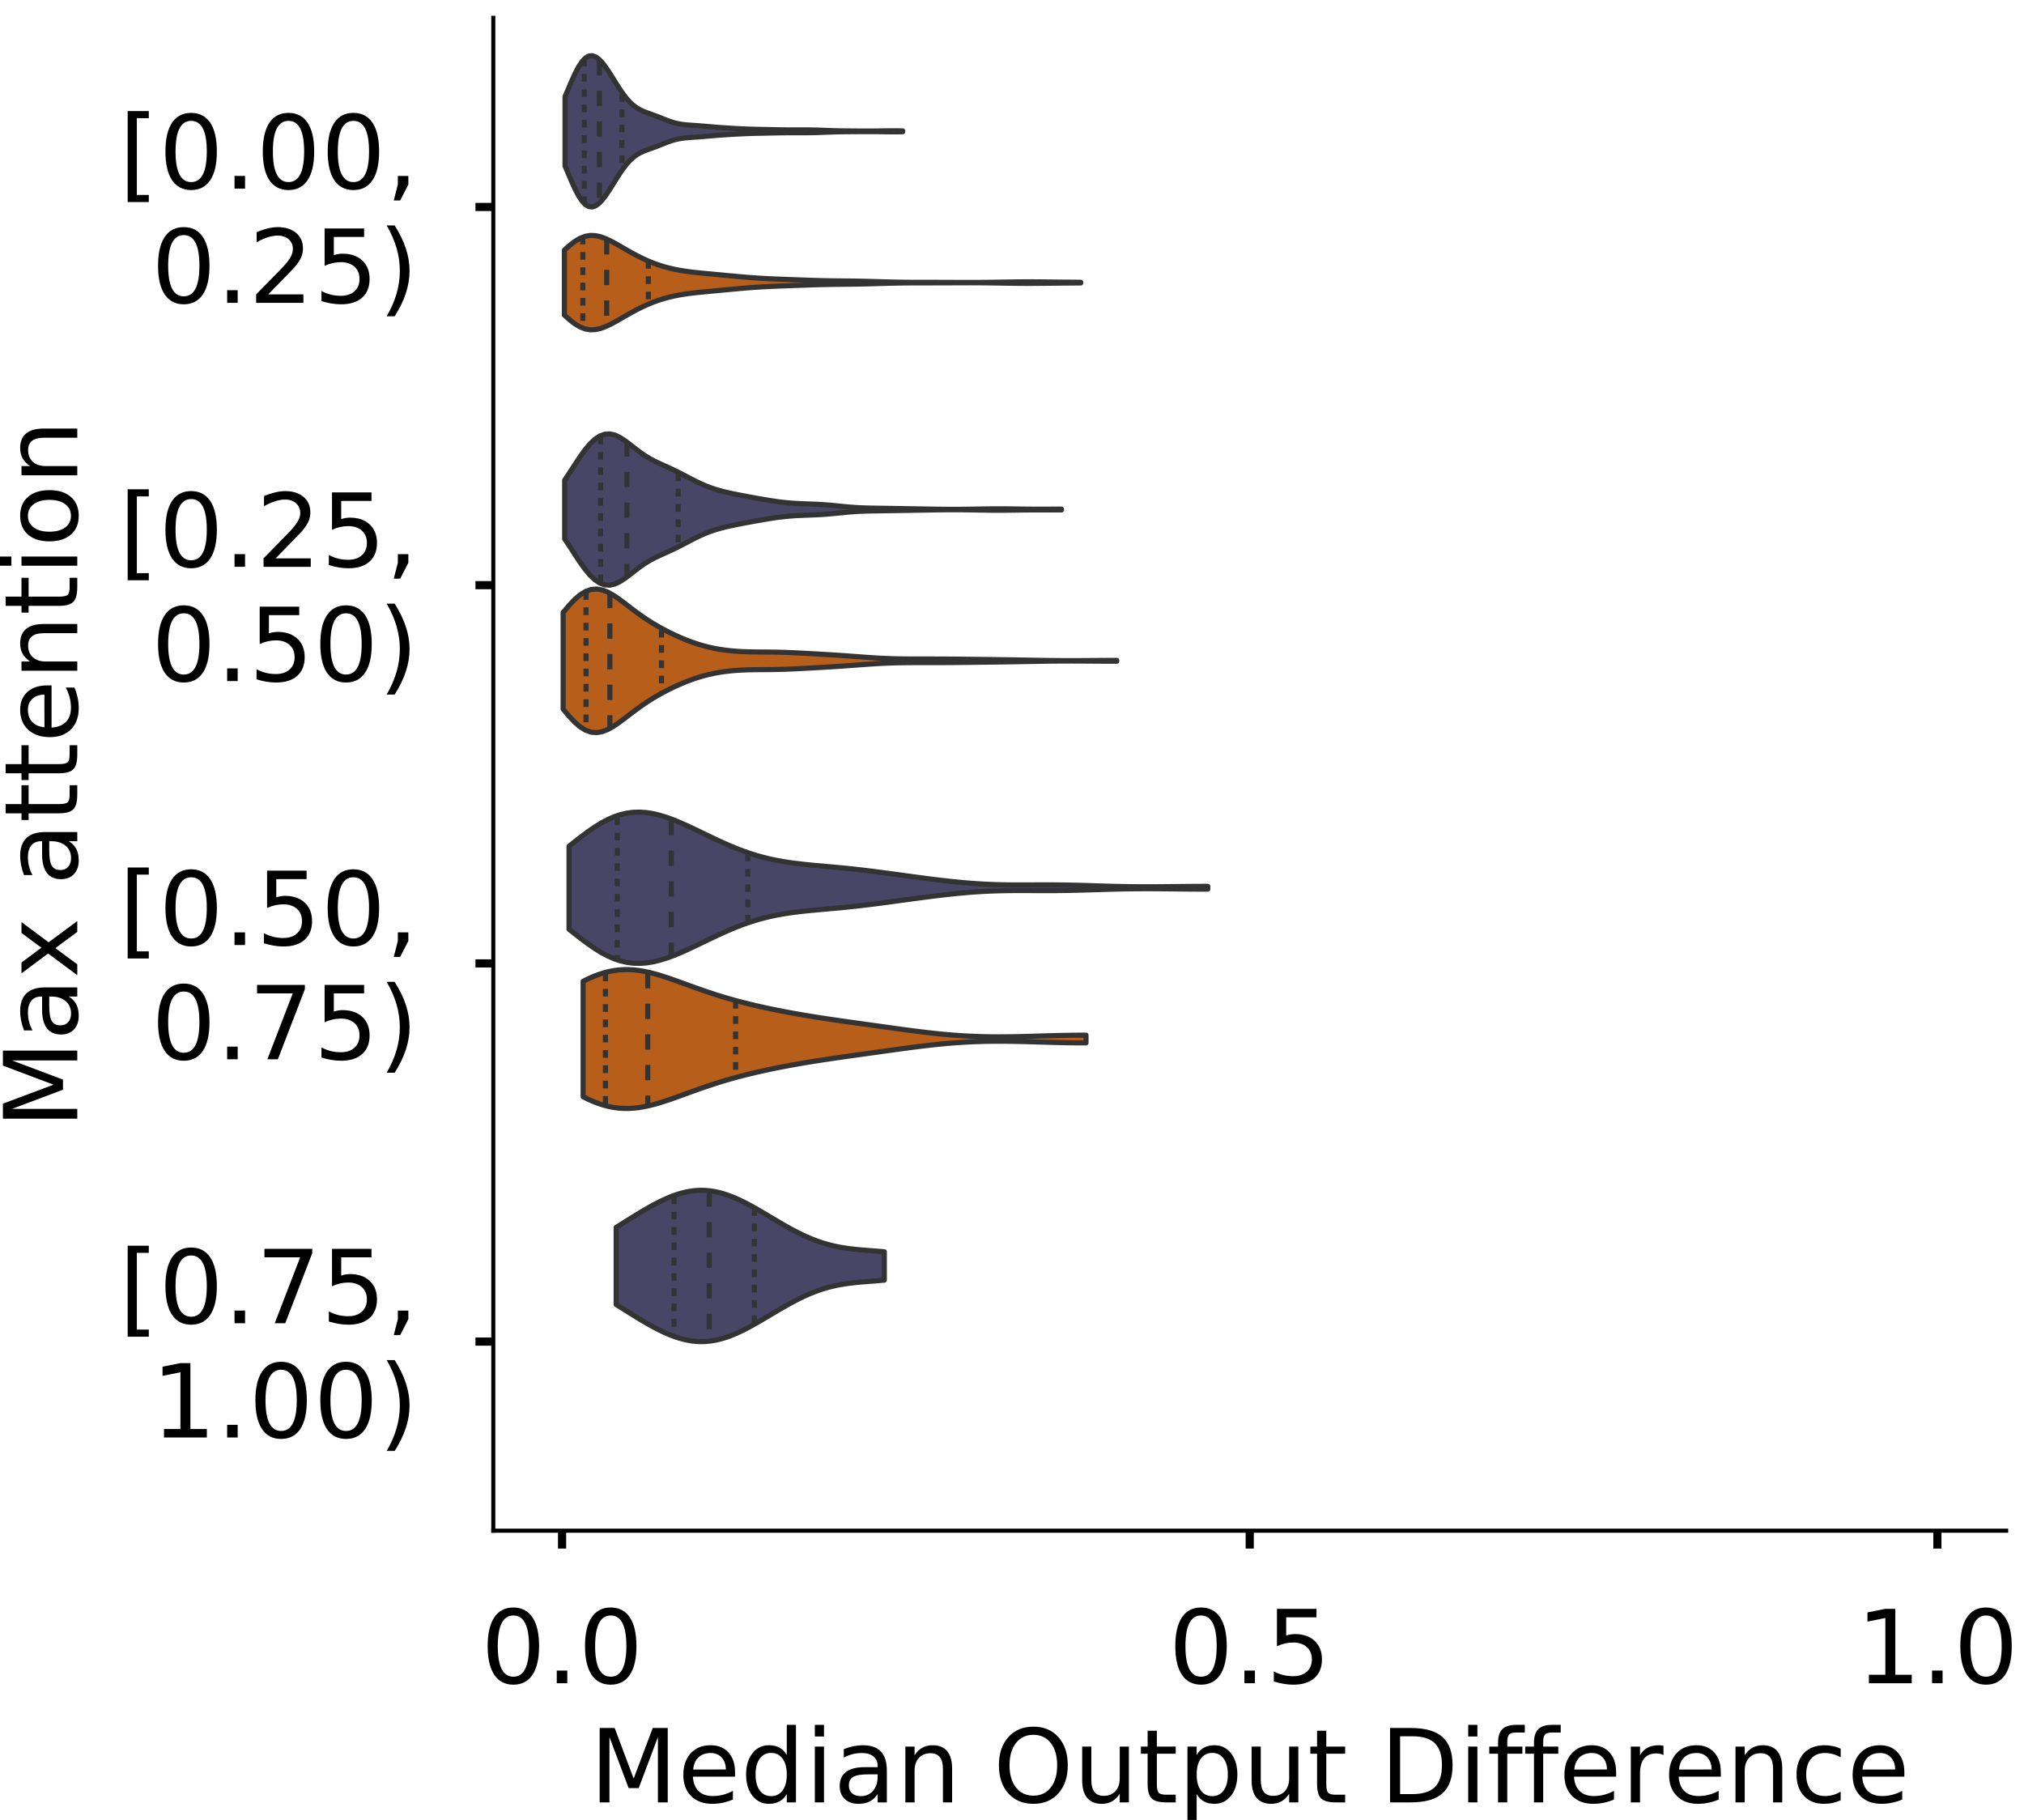 <?xml version="1.0" encoding="utf-8" standalone="no"?>
<!DOCTYPE svg PUBLIC "-//W3C//DTD SVG 1.1//EN"
  "http://www.w3.org/Graphics/SVG/1.1/DTD/svg11.dtd">
<!-- Created with matplotlib (https://matplotlib.org/) -->
<svg height="356.753pt" version="1.1" viewBox="0 0 396.753 356.753" width="396.753pt" xmlns="http://www.w3.org/2000/svg" xmlns:xlink="http://www.w3.org/1999/xlink">
 <defs>
  <style type="text/css">
*{stroke-linecap:butt;stroke-linejoin:round;}
  </style>
 </defs>
 <g id="figure_1">
  <g id="patch_1">
   <path d="M 0 356.753 
L 396.753 356.753 
L 396.753 0 
L 0 0 
z
" style="fill:#ffffff;"/>
  </g>
  <g id="axes_1">
   <g id="patch_2">
    <path d="M 96.7 300.053 
L 393.253 300.053 
L 393.253 3.5 
L 96.7 3.5 
z
" style="fill:#ffffff;"/>
   </g>
   <g id="PolyCollection_1">
    <defs>
     <path d="M 110.757 -324.22 
L 110.757 -337.804 
L 111.426 -339.382 
L 112.094 -340.952 
L 112.763 -342.415 
L 113.432 -343.685 
L 114.1 -344.693 
L 114.769 -345.396 
L 115.438 -345.777 
L 116.106 -345.839 
L 116.775 -345.607 
L 117.444 -345.113 
L 118.112 -344.401 
L 118.781 -343.52 
L 119.45 -342.523 
L 120.118 -341.462 
L 120.787 -340.386 
L 121.456 -339.342 
L 122.124 -338.369 
L 122.793 -337.498 
L 123.462 -336.748 
L 124.13 -336.127 
L 124.799 -335.63 
L 125.468 -335.238 
L 126.136 -334.927 
L 126.805 -334.666 
L 127.474 -334.428 
L 128.142 -334.191 
L 128.811 -333.941 
L 129.48 -333.679 
L 130.148 -333.41 
L 130.817 -333.148 
L 131.486 -332.907 
L 132.154 -332.7 
L 132.823 -332.535 
L 133.492 -332.41 
L 134.16 -332.321 
L 134.829 -332.257 
L 135.498 -332.208 
L 136.166 -332.163 
L 136.835 -332.117 
L 137.504 -332.065 
L 138.172 -332.009 
L 138.841 -331.951 
L 139.51 -331.893 
L 140.178 -331.837 
L 140.847 -331.785 
L 141.516 -331.736 
L 142.184 -331.691 
L 142.853 -331.648 
L 143.522 -331.607 
L 144.19 -331.569 
L 144.859 -331.532 
L 145.528 -331.499 
L 146.196 -331.47 
L 146.865 -331.446 
L 147.534 -331.426 
L 148.202 -331.41 
L 148.871 -331.396 
L 149.54 -331.382 
L 150.208 -331.368 
L 150.877 -331.354 
L 151.546 -331.339 
L 152.214 -331.325 
L 152.883 -331.313 
L 153.551 -331.303 
L 154.22 -331.297 
L 154.889 -331.295 
L 155.557 -331.295 
L 156.226 -331.296 
L 156.895 -331.297 
L 157.563 -331.297 
L 158.232 -331.294 
L 158.901 -331.286 
L 159.569 -331.273 
L 160.238 -331.254 
L 160.907 -331.232 
L 161.575 -331.206 
L 162.244 -331.18 
L 162.913 -331.156 
L 163.581 -331.135 
L 164.25 -331.118 
L 164.919 -331.106 
L 165.587 -331.098 
L 166.256 -331.091 
L 166.925 -331.086 
L 167.593 -331.08 
L 168.262 -331.075 
L 168.931 -331.071 
L 169.599 -331.069 
L 170.268 -331.07 
L 170.937 -331.073 
L 171.605 -331.079 
L 172.274 -331.088 
L 172.943 -331.097 
L 173.611 -331.105 
L 174.28 -331.111 
L 174.949 -331.114 
L 175.617 -331.114 
L 176.286 -331.11 
L 176.955 -331.102 
L 176.955 -330.921 
L 176.955 -330.921 
L 176.286 -330.914 
L 175.617 -330.91 
L 174.949 -330.91 
L 174.28 -330.913 
L 173.611 -330.919 
L 172.943 -330.927 
L 172.274 -330.936 
L 171.605 -330.944 
L 170.937 -330.95 
L 170.268 -330.954 
L 169.599 -330.954 
L 168.931 -330.952 
L 168.262 -330.948 
L 167.593 -330.943 
L 166.925 -330.938 
L 166.256 -330.932 
L 165.587 -330.926 
L 164.919 -330.917 
L 164.25 -330.905 
L 163.581 -330.889 
L 162.913 -330.868 
L 162.244 -330.843 
L 161.575 -330.817 
L 160.907 -330.792 
L 160.238 -330.769 
L 159.569 -330.751 
L 158.901 -330.738 
L 158.232 -330.73 
L 157.563 -330.727 
L 156.895 -330.726 
L 156.226 -330.727 
L 155.557 -330.729 
L 154.889 -330.729 
L 154.22 -330.726 
L 153.551 -330.72 
L 152.883 -330.711 
L 152.214 -330.699 
L 151.546 -330.685 
L 150.877 -330.67 
L 150.208 -330.655 
L 149.54 -330.642 
L 148.871 -330.628 
L 148.202 -330.614 
L 147.534 -330.597 
L 146.865 -330.577 
L 146.196 -330.553 
L 145.528 -330.524 
L 144.859 -330.491 
L 144.19 -330.455 
L 143.522 -330.416 
L 142.853 -330.375 
L 142.184 -330.333 
L 141.516 -330.287 
L 140.847 -330.239 
L 140.178 -330.187 
L 139.51 -330.131 
L 138.841 -330.073 
L 138.172 -330.014 
L 137.504 -329.958 
L 136.835 -329.907 
L 136.166 -329.86 
L 135.498 -329.816 
L 134.829 -329.767 
L 134.16 -329.703 
L 133.492 -329.614 
L 132.823 -329.489 
L 132.154 -329.323 
L 131.486 -329.117 
L 130.817 -328.876 
L 130.148 -328.614 
L 129.48 -328.345 
L 128.811 -328.082 
L 128.142 -327.833 
L 127.474 -327.596 
L 126.805 -327.357 
L 126.136 -327.097 
L 125.468 -326.785 
L 124.799 -326.394 
L 124.13 -325.897 
L 123.462 -325.276 
L 122.793 -324.526 
L 122.124 -323.654 
L 121.456 -322.682 
L 120.787 -321.638 
L 120.118 -320.562 
L 119.45 -319.5 
L 118.781 -318.503 
L 118.112 -317.623 
L 117.444 -316.911 
L 116.775 -316.417 
L 116.106 -316.184 
L 115.438 -316.247 
L 114.769 -316.628 
L 114.1 -317.331 
L 113.432 -318.339 
L 112.763 -319.608 
L 112.094 -321.072 
L 111.426 -322.641 
L 110.757 -324.22 
z
" id="mdcb147f22b" style="stroke:#333333;"/>
    </defs>
    <g clip-path="url(#p098e2a7087)">
     <use style="fill:#484566;stroke:#333333;" x="0" xlink:href="#mdcb147f22b" y="356.753"/>
    </g>
   </g>
   <g id="PolyCollection_2">
    <defs>
     <path d="M 110.626 -294.993 
L 110.626 -307.72 
L 111.649 -308.64 
L 112.671 -309.431 
L 113.694 -310.041 
L 114.716 -310.438 
L 115.739 -310.609 
L 116.761 -310.564 
L 117.784 -310.331 
L 118.807 -309.949 
L 119.829 -309.459 
L 120.852 -308.903 
L 121.874 -308.316 
L 122.897 -307.725 
L 123.919 -307.15 
L 124.942 -306.604 
L 125.964 -306.097 
L 126.987 -305.632 
L 128.01 -305.213 
L 129.032 -304.841 
L 130.055 -304.516 
L 131.077 -304.235 
L 132.1 -303.995 
L 133.122 -303.793 
L 134.145 -303.624 
L 135.168 -303.481 
L 136.19 -303.359 
L 137.213 -303.25 
L 138.235 -303.151 
L 139.258 -303.056 
L 140.28 -302.961 
L 141.303 -302.866 
L 142.325 -302.769 
L 143.348 -302.672 
L 144.371 -302.577 
L 145.393 -302.485 
L 146.416 -302.399 
L 147.438 -302.321 
L 148.461 -302.25 
L 149.483 -302.188 
L 150.506 -302.133 
L 151.528 -302.086 
L 152.551 -302.043 
L 153.574 -302.004 
L 154.596 -301.966 
L 155.619 -301.929 
L 156.641 -301.892 
L 157.664 -301.856 
L 158.686 -301.82 
L 159.709 -301.787 
L 160.732 -301.758 
L 161.754 -301.733 
L 162.777 -301.714 
L 163.799 -301.699 
L 164.822 -301.687 
L 165.844 -301.676 
L 166.867 -301.664 
L 167.889 -301.649 
L 168.912 -301.63 
L 169.935 -301.606 
L 170.957 -301.579 
L 171.98 -301.55 
L 173.002 -301.52 
L 174.025 -301.492 
L 175.047 -301.467 
L 176.07 -301.447 
L 177.092 -301.432 
L 178.115 -301.422 
L 179.138 -301.417 
L 180.16 -301.414 
L 181.183 -301.413 
L 182.205 -301.413 
L 183.228 -301.412 
L 184.25 -301.41 
L 185.273 -301.407 
L 186.296 -301.403 
L 187.318 -301.398 
L 188.341 -301.394 
L 189.363 -301.392 
L 190.386 -301.391 
L 191.408 -301.394 
L 192.431 -301.401 
L 193.453 -301.411 
L 194.476 -301.424 
L 195.499 -301.44 
L 196.521 -301.457 
L 197.544 -301.473 
L 198.566 -301.488 
L 199.589 -301.5 
L 200.611 -301.507 
L 201.634 -301.509 
L 202.657 -301.507 
L 203.679 -301.5 
L 204.702 -301.491 
L 205.724 -301.48 
L 206.747 -301.469 
L 207.769 -301.458 
L 208.792 -301.449 
L 209.814 -301.441 
L 210.837 -301.433 
L 211.86 -301.426 
L 211.86 -301.287 
L 211.86 -301.287 
L 210.837 -301.28 
L 209.814 -301.272 
L 208.792 -301.264 
L 207.769 -301.255 
L 206.747 -301.244 
L 205.724 -301.233 
L 204.702 -301.222 
L 203.679 -301.213 
L 202.657 -301.206 
L 201.634 -301.204 
L 200.611 -301.206 
L 199.589 -301.213 
L 198.566 -301.225 
L 197.544 -301.24 
L 196.521 -301.256 
L 195.499 -301.273 
L 194.476 -301.289 
L 193.453 -301.302 
L 192.431 -301.312 
L 191.408 -301.319 
L 190.386 -301.322 
L 189.363 -301.321 
L 188.341 -301.319 
L 187.318 -301.315 
L 186.296 -301.31 
L 185.273 -301.306 
L 184.25 -301.303 
L 183.228 -301.301 
L 182.205 -301.3 
L 181.183 -301.3 
L 180.16 -301.299 
L 179.138 -301.296 
L 178.115 -301.291 
L 177.092 -301.281 
L 176.07 -301.266 
L 175.047 -301.246 
L 174.025 -301.221 
L 173.002 -301.193 
L 171.98 -301.163 
L 170.957 -301.134 
L 169.935 -301.107 
L 168.912 -301.083 
L 167.889 -301.064 
L 166.867 -301.049 
L 165.844 -301.037 
L 164.822 -301.026 
L 163.799 -301.014 
L 162.777 -300.999 
L 161.754 -300.98 
L 160.732 -300.955 
L 159.709 -300.926 
L 158.686 -300.893 
L 157.664 -300.857 
L 156.641 -300.821 
L 155.619 -300.784 
L 154.596 -300.747 
L 153.574 -300.709 
L 152.551 -300.67 
L 151.528 -300.627 
L 150.506 -300.58 
L 149.483 -300.525 
L 148.461 -300.463 
L 147.438 -300.392 
L 146.416 -300.314 
L 145.393 -300.228 
L 144.371 -300.136 
L 143.348 -300.041 
L 142.325 -299.944 
L 141.303 -299.847 
L 140.28 -299.752 
L 139.258 -299.657 
L 138.235 -299.562 
L 137.213 -299.463 
L 136.19 -299.354 
L 135.168 -299.232 
L 134.145 -299.089 
L 133.122 -298.92 
L 132.1 -298.718 
L 131.077 -298.478 
L 130.055 -298.197 
L 129.032 -297.872 
L 128.01 -297.5 
L 126.987 -297.081 
L 125.964 -296.616 
L 124.942 -296.109 
L 123.919 -295.563 
L 122.897 -294.988 
L 121.874 -294.397 
L 120.852 -293.81 
L 119.829 -293.254 
L 118.807 -292.764 
L 117.784 -292.382 
L 116.761 -292.149 
L 115.739 -292.104 
L 114.716 -292.275 
L 113.694 -292.672 
L 112.671 -293.282 
L 111.649 -294.073 
L 110.626 -294.993 
z
" id="m677c9ef24f" style="stroke:#333333;"/>
    </defs>
    <g clip-path="url(#p098e2a7087)">
     <use style="fill:#b75e1a;stroke:#333333;" x="0" xlink:href="#m677c9ef24f" y="356.753"/>
    </g>
   </g>
   <g id="PolyCollection_3">
    <defs>
     <path d="M 110.685 -251.113 
L 110.685 -262.634 
L 111.669 -264.104 
L 112.653 -265.627 
L 113.636 -267.119 
L 114.62 -268.496 
L 115.604 -269.685 
L 116.588 -270.629 
L 117.571 -271.289 
L 118.555 -271.646 
L 119.539 -271.701 
L 120.523 -271.478 
L 121.506 -271.019 
L 122.49 -270.384 
L 123.474 -269.644 
L 124.458 -268.871 
L 125.441 -268.125 
L 126.425 -267.445 
L 127.409 -266.848 
L 128.393 -266.326 
L 129.376 -265.858 
L 130.36 -265.414 
L 131.344 -264.968 
L 132.328 -264.504 
L 133.312 -264.014 
L 134.295 -263.504 
L 135.279 -262.987 
L 136.263 -262.481 
L 137.247 -262.004 
L 138.23 -261.57 
L 139.214 -261.186 
L 140.198 -260.853 
L 141.182 -260.565 
L 142.165 -260.313 
L 143.149 -260.088 
L 144.133 -259.882 
L 145.117 -259.687 
L 146.1 -259.499 
L 147.084 -259.316 
L 148.068 -259.137 
L 149.052 -258.962 
L 150.035 -258.792 
L 151.019 -258.631 
L 152.003 -258.482 
L 152.987 -258.351 
L 153.97 -258.239 
L 154.954 -258.15 
L 155.938 -258.081 
L 156.922 -258.03 
L 157.906 -257.99 
L 158.889 -257.954 
L 159.873 -257.915 
L 160.857 -257.864 
L 161.841 -257.799 
L 162.824 -257.718 
L 163.808 -257.624 
L 164.792 -257.526 
L 165.776 -257.429 
L 166.759 -257.343 
L 167.743 -257.272 
L 168.727 -257.219 
L 169.711 -257.182 
L 170.694 -257.157 
L 171.678 -257.139 
L 172.662 -257.125 
L 173.646 -257.111 
L 174.629 -257.096 
L 175.613 -257.08 
L 176.597 -257.063 
L 177.581 -257.046 
L 178.564 -257.03 
L 179.548 -257.013 
L 180.532 -256.996 
L 181.516 -256.979 
L 182.5 -256.962 
L 183.483 -256.946 
L 184.467 -256.932 
L 185.451 -256.922 
L 186.435 -256.916 
L 187.418 -256.916 
L 188.402 -256.921 
L 189.386 -256.932 
L 190.37 -256.946 
L 191.353 -256.964 
L 192.337 -256.981 
L 193.321 -256.998 
L 194.305 -257.01 
L 195.288 -257.017 
L 196.272 -257.017 
L 197.256 -257.011 
L 198.24 -257.001 
L 199.223 -256.987 
L 200.207 -256.973 
L 201.191 -256.961 
L 202.175 -256.952 
L 203.158 -256.948 
L 204.142 -256.948 
L 205.126 -256.95 
L 206.11 -256.954 
L 207.093 -256.956 
L 208.077 -256.955 
L 208.077 -256.792 
L 208.077 -256.792 
L 207.093 -256.791 
L 206.11 -256.793 
L 205.126 -256.797 
L 204.142 -256.799 
L 203.158 -256.799 
L 202.175 -256.795 
L 201.191 -256.786 
L 200.207 -256.774 
L 199.223 -256.76 
L 198.24 -256.746 
L 197.256 -256.736 
L 196.272 -256.73 
L 195.288 -256.73 
L 194.305 -256.737 
L 193.321 -256.749 
L 192.337 -256.766 
L 191.353 -256.783 
L 190.37 -256.801 
L 189.386 -256.815 
L 188.402 -256.826 
L 187.418 -256.831 
L 186.435 -256.831 
L 185.451 -256.825 
L 184.467 -256.815 
L 183.483 -256.801 
L 182.5 -256.785 
L 181.516 -256.768 
L 180.532 -256.751 
L 179.548 -256.734 
L 178.564 -256.717 
L 177.581 -256.701 
L 176.597 -256.684 
L 175.613 -256.667 
L 174.629 -256.651 
L 173.646 -256.636 
L 172.662 -256.622 
L 171.678 -256.608 
L 170.694 -256.59 
L 169.711 -256.565 
L 168.727 -256.528 
L 167.743 -256.475 
L 166.759 -256.404 
L 165.776 -256.318 
L 164.792 -256.221 
L 163.808 -256.123 
L 162.824 -256.029 
L 161.841 -255.948 
L 160.857 -255.883 
L 159.873 -255.832 
L 158.889 -255.793 
L 157.906 -255.757 
L 156.922 -255.717 
L 155.938 -255.666 
L 154.954 -255.597 
L 153.97 -255.508 
L 152.987 -255.396 
L 152.003 -255.265 
L 151.019 -255.116 
L 150.035 -254.955 
L 149.052 -254.785 
L 148.068 -254.61 
L 147.084 -254.431 
L 146.1 -254.248 
L 145.117 -254.06 
L 144.133 -253.865 
L 143.149 -253.659 
L 142.165 -253.434 
L 141.182 -253.182 
L 140.198 -252.894 
L 139.214 -252.561 
L 138.23 -252.177 
L 137.247 -251.743 
L 136.263 -251.266 
L 135.279 -250.76 
L 134.295 -250.243 
L 133.312 -249.733 
L 132.328 -249.243 
L 131.344 -248.779 
L 130.36 -248.333 
L 129.376 -247.889 
L 128.393 -247.421 
L 127.409 -246.899 
L 126.425 -246.302 
L 125.441 -245.622 
L 124.458 -244.876 
L 123.474 -244.103 
L 122.49 -243.363 
L 121.506 -242.728 
L 120.523 -242.269 
L 119.539 -242.046 
L 118.555 -242.101 
L 117.571 -242.458 
L 116.588 -243.118 
L 115.604 -244.062 
L 114.62 -245.251 
L 113.636 -246.628 
L 112.653 -248.12 
L 111.669 -249.643 
L 110.685 -251.113 
z
" id="m6713b1d5c3" style="stroke:#333333;"/>
    </defs>
    <g clip-path="url(#p098e2a7087)">
     <use style="fill:#484566;stroke:#333333;" x="0" xlink:href="#m6713b1d5c3" y="356.753"/>
    </g>
   </g>
   <g id="PolyCollection_4">
    <defs>
     <path d="M 110.388 -217.754 
L 110.388 -236.683 
L 111.484 -238.004 
L 112.58 -239.176 
L 113.676 -240.131 
L 114.773 -240.816 
L 115.869 -241.206 
L 116.965 -241.296 
L 118.061 -241.107 
L 119.157 -240.679 
L 120.254 -240.064 
L 121.35 -239.32 
L 122.446 -238.503 
L 123.542 -237.662 
L 124.638 -236.833 
L 125.735 -236.04 
L 126.831 -235.295 
L 127.927 -234.602 
L 129.023 -233.958 
L 130.119 -233.356 
L 131.216 -232.792 
L 132.312 -232.263 
L 133.408 -231.769 
L 134.504 -231.312 
L 135.6 -230.896 
L 136.697 -230.523 
L 137.793 -230.195 
L 138.889 -229.911 
L 139.985 -229.671 
L 141.081 -229.473 
L 142.178 -229.312 
L 143.274 -229.187 
L 144.37 -229.094 
L 145.466 -229.029 
L 146.562 -228.987 
L 147.659 -228.963 
L 148.755 -228.951 
L 149.851 -228.943 
L 150.947 -228.934 
L 152.043 -228.919 
L 153.14 -228.894 
L 154.236 -228.859 
L 155.332 -228.814 
L 156.428 -228.762 
L 157.524 -228.704 
L 158.621 -228.644 
L 159.717 -228.583 
L 160.813 -228.52 
L 161.909 -228.457 
L 163.005 -228.391 
L 164.102 -228.322 
L 165.198 -228.248 
L 166.294 -228.17 
L 167.39 -228.088 
L 168.486 -228.006 
L 169.583 -227.925 
L 170.679 -227.849 
L 171.775 -227.78 
L 172.871 -227.72 
L 173.967 -227.671 
L 175.064 -227.634 
L 176.16 -227.607 
L 177.256 -227.589 
L 178.352 -227.579 
L 179.448 -227.574 
L 180.545 -227.573 
L 181.641 -227.573 
L 182.737 -227.573 
L 183.833 -227.572 
L 184.929 -227.568 
L 186.025 -227.562 
L 187.122 -227.554 
L 188.218 -227.543 
L 189.314 -227.532 
L 190.41 -227.519 
L 191.506 -227.505 
L 192.603 -227.492 
L 193.699 -227.478 
L 194.795 -227.464 
L 195.891 -227.449 
L 196.987 -227.433 
L 198.084 -227.416 
L 199.18 -227.398 
L 200.276 -227.379 
L 201.372 -227.359 
L 202.468 -227.339 
L 203.565 -227.319 
L 204.661 -227.301 
L 205.757 -227.286 
L 206.853 -227.274 
L 207.949 -227.265 
L 209.046 -227.26 
L 210.142 -227.259 
L 211.238 -227.262 
L 212.334 -227.267 
L 213.43 -227.274 
L 214.527 -227.282 
L 215.623 -227.29 
L 216.719 -227.297 
L 217.815 -227.301 
L 218.911 -227.302 
L 218.911 -227.135 
L 218.911 -227.135 
L 217.815 -227.136 
L 216.719 -227.14 
L 215.623 -227.146 
L 214.527 -227.154 
L 213.43 -227.162 
L 212.334 -227.169 
L 211.238 -227.174 
L 210.142 -227.177 
L 209.046 -227.176 
L 207.949 -227.171 
L 206.853 -227.163 
L 205.757 -227.15 
L 204.661 -227.135 
L 203.565 -227.117 
L 202.468 -227.098 
L 201.372 -227.078 
L 200.276 -227.057 
L 199.18 -227.038 
L 198.084 -227.02 
L 196.987 -227.003 
L 195.891 -226.987 
L 194.795 -226.973 
L 193.699 -226.958 
L 192.603 -226.945 
L 191.506 -226.931 
L 190.41 -226.918 
L 189.314 -226.905 
L 188.218 -226.893 
L 187.122 -226.883 
L 186.025 -226.874 
L 184.929 -226.868 
L 183.833 -226.865 
L 182.737 -226.863 
L 181.641 -226.863 
L 180.545 -226.863 
L 179.448 -226.862 
L 178.352 -226.857 
L 177.256 -226.847 
L 176.16 -226.83 
L 175.064 -226.803 
L 173.967 -226.765 
L 172.871 -226.716 
L 171.775 -226.657 
L 170.679 -226.587 
L 169.583 -226.511 
L 168.486 -226.43 
L 167.39 -226.348 
L 166.294 -226.267 
L 165.198 -226.188 
L 164.102 -226.115 
L 163.005 -226.045 
L 161.909 -225.979 
L 160.813 -225.916 
L 159.717 -225.854 
L 158.621 -225.792 
L 157.524 -225.732 
L 156.428 -225.674 
L 155.332 -225.622 
L 154.236 -225.577 
L 153.14 -225.542 
L 152.043 -225.517 
L 150.947 -225.502 
L 149.851 -225.493 
L 148.755 -225.486 
L 147.659 -225.473 
L 146.562 -225.449 
L 145.466 -225.408 
L 144.37 -225.342 
L 143.274 -225.249 
L 142.178 -225.124 
L 141.081 -224.964 
L 139.985 -224.765 
L 138.889 -224.525 
L 137.793 -224.242 
L 136.697 -223.913 
L 135.6 -223.54 
L 134.504 -223.124 
L 133.408 -222.667 
L 132.312 -222.174 
L 131.216 -221.645 
L 130.119 -221.081 
L 129.023 -220.479 
L 127.927 -219.834 
L 126.831 -219.141 
L 125.735 -218.397 
L 124.638 -217.604 
L 123.542 -216.774 
L 122.446 -215.933 
L 121.35 -215.116 
L 120.254 -214.373 
L 119.157 -213.758 
L 118.061 -213.33 
L 116.965 -213.141 
L 115.869 -213.231 
L 114.773 -213.62 
L 113.676 -214.306 
L 112.58 -215.26 
L 111.484 -216.432 
L 110.388 -217.754 
z
" id="mecd70311f9" style="stroke:#333333;"/>
    </defs>
    <g clip-path="url(#p098e2a7087)">
     <use style="fill:#b75e1a;stroke:#333333;" x="0" xlink:href="#mecd70311f9" y="356.753"/>
    </g>
   </g>
   <g id="PolyCollection_5">
    <defs>
     <path d="M 111.544 -174.594 
L 111.544 -190.876 
L 112.809 -191.873 
L 114.073 -192.853 
L 115.338 -193.789 
L 116.603 -194.659 
L 117.868 -195.439 
L 119.133 -196.113 
L 120.397 -196.665 
L 121.662 -197.089 
L 122.927 -197.378 
L 124.192 -197.535 
L 125.456 -197.563 
L 126.721 -197.471 
L 127.986 -197.27 
L 129.251 -196.972 
L 130.516 -196.59 
L 131.78 -196.138 
L 133.045 -195.629 
L 134.31 -195.077 
L 135.575 -194.493 
L 136.84 -193.89 
L 138.104 -193.279 
L 139.369 -192.669 
L 140.634 -192.07 
L 141.899 -191.491 
L 143.164 -190.938 
L 144.428 -190.417 
L 145.693 -189.935 
L 146.958 -189.493 
L 148.223 -189.093 
L 149.488 -188.738 
L 150.752 -188.424 
L 152.017 -188.151 
L 153.282 -187.915 
L 154.547 -187.712 
L 155.811 -187.537 
L 157.076 -187.384 
L 158.341 -187.249 
L 159.606 -187.127 
L 160.871 -187.012 
L 162.135 -186.899 
L 163.4 -186.786 
L 164.665 -186.668 
L 165.93 -186.544 
L 167.195 -186.413 
L 168.459 -186.273 
L 169.724 -186.125 
L 170.989 -185.97 
L 172.254 -185.808 
L 173.519 -185.641 
L 174.783 -185.471 
L 176.048 -185.299 
L 177.313 -185.126 
L 178.578 -184.954 
L 179.843 -184.784 
L 181.107 -184.618 
L 182.372 -184.455 
L 183.637 -184.298 
L 184.902 -184.148 
L 186.166 -184.006 
L 187.431 -183.874 
L 188.696 -183.753 
L 189.961 -183.645 
L 191.226 -183.55 
L 192.49 -183.47 
L 193.755 -183.406 
L 195.02 -183.357 
L 196.285 -183.322 
L 197.55 -183.3 
L 198.814 -183.289 
L 200.079 -183.286 
L 201.344 -183.289 
L 202.609 -183.294 
L 203.874 -183.298 
L 205.138 -183.3 
L 206.403 -183.297 
L 207.668 -183.288 
L 208.933 -183.271 
L 210.198 -183.248 
L 211.462 -183.218 
L 212.727 -183.183 
L 213.992 -183.144 
L 215.257 -183.105 
L 216.521 -183.065 
L 217.786 -183.029 
L 219.051 -182.996 
L 220.316 -182.969 
L 221.581 -182.949 
L 222.845 -182.935 
L 224.11 -182.928 
L 225.375 -182.928 
L 226.64 -182.933 
L 227.905 -182.942 
L 229.169 -182.955 
L 230.434 -182.969 
L 231.699 -182.982 
L 232.964 -182.994 
L 234.229 -183.004 
L 235.493 -183.009 
L 236.758 -183.009 
L 236.758 -182.461 
L 236.758 -182.461 
L 235.493 -182.462 
L 234.229 -182.467 
L 232.964 -182.476 
L 231.699 -182.488 
L 230.434 -182.502 
L 229.169 -182.515 
L 227.905 -182.528 
L 226.64 -182.537 
L 225.375 -182.542 
L 224.11 -182.542 
L 222.845 -182.535 
L 221.581 -182.521 
L 220.316 -182.501 
L 219.051 -182.474 
L 217.786 -182.441 
L 216.521 -182.405 
L 215.257 -182.366 
L 213.992 -182.326 
L 212.727 -182.288 
L 211.462 -182.253 
L 210.198 -182.223 
L 208.933 -182.199 
L 207.668 -182.183 
L 206.403 -182.173 
L 205.138 -182.17 
L 203.874 -182.172 
L 202.609 -182.177 
L 201.344 -182.182 
L 200.079 -182.184 
L 198.814 -182.182 
L 197.55 -182.17 
L 196.285 -182.148 
L 195.02 -182.113 
L 193.755 -182.064 
L 192.49 -182 
L 191.226 -181.92 
L 189.961 -181.826 
L 188.696 -181.717 
L 187.431 -181.596 
L 186.166 -181.464 
L 184.902 -181.322 
L 183.637 -181.172 
L 182.372 -181.015 
L 181.107 -180.853 
L 179.843 -180.686 
L 178.578 -180.516 
L 177.313 -180.344 
L 176.048 -180.172 
L 174.783 -179.999 
L 173.519 -179.829 
L 172.254 -179.662 
L 170.989 -179.501 
L 169.724 -179.345 
L 168.459 -179.197 
L 167.195 -179.058 
L 165.93 -178.926 
L 164.665 -178.802 
L 163.4 -178.685 
L 162.135 -178.571 
L 160.871 -178.459 
L 159.606 -178.344 
L 158.341 -178.221 
L 157.076 -178.086 
L 155.811 -177.934 
L 154.547 -177.759 
L 153.282 -177.555 
L 152.017 -177.319 
L 150.752 -177.046 
L 149.488 -176.733 
L 148.223 -176.377 
L 146.958 -175.978 
L 145.693 -175.536 
L 144.428 -175.053 
L 143.164 -174.533 
L 141.899 -173.98 
L 140.634 -173.4 
L 139.369 -172.801 
L 138.104 -172.192 
L 136.84 -171.58 
L 135.575 -170.977 
L 134.31 -170.394 
L 133.045 -169.841 
L 131.78 -169.333 
L 130.516 -168.881 
L 129.251 -168.499 
L 127.986 -168.2 
L 126.721 -167.999 
L 125.456 -167.907 
L 124.192 -167.936 
L 122.927 -168.092 
L 121.662 -168.382 
L 120.397 -168.805 
L 119.133 -169.358 
L 117.868 -170.031 
L 116.603 -170.812 
L 115.338 -171.681 
L 114.073 -172.617 
L 112.809 -173.597 
L 111.544 -174.594 
z
" id="mc15b0c20a1" style="stroke:#333333;"/>
    </defs>
    <g clip-path="url(#p098e2a7087)">
     <use style="fill:#484566;stroke:#333333;" x="0" xlink:href="#mc15b0c20a1" y="356.753"/>
    </g>
   </g>
   <g id="PolyCollection_6">
    <defs>
     <path d="M 114.306 -141.76 
L 114.306 -164.4 
L 115.302 -164.891 
L 116.298 -165.331 
L 117.294 -165.715 
L 118.289 -166.039 
L 119.285 -166.299 
L 120.281 -166.493 
L 121.276 -166.622 
L 122.272 -166.686 
L 123.268 -166.687 
L 124.264 -166.628 
L 125.259 -166.514 
L 126.255 -166.348 
L 127.251 -166.137 
L 128.246 -165.887 
L 129.242 -165.604 
L 130.238 -165.293 
L 131.234 -164.962 
L 132.229 -164.615 
L 133.225 -164.258 
L 134.221 -163.897 
L 135.217 -163.534 
L 136.212 -163.174 
L 137.208 -162.82 
L 138.204 -162.475 
L 139.199 -162.139 
L 140.195 -161.814 
L 141.191 -161.5 
L 142.187 -161.199 
L 143.182 -160.91 
L 144.178 -160.633 
L 145.174 -160.366 
L 146.17 -160.111 
L 147.165 -159.866 
L 148.161 -159.63 
L 149.157 -159.403 
L 150.152 -159.184 
L 151.148 -158.973 
L 152.144 -158.769 
L 153.14 -158.572 
L 154.135 -158.381 
L 155.131 -158.196 
L 156.127 -158.018 
L 157.122 -157.845 
L 158.118 -157.677 
L 159.114 -157.514 
L 160.11 -157.355 
L 161.105 -157.201 
L 162.101 -157.05 
L 163.097 -156.902 
L 164.093 -156.757 
L 165.088 -156.614 
L 166.084 -156.472 
L 167.08 -156.332 
L 168.075 -156.193 
L 169.071 -156.053 
L 170.067 -155.914 
L 171.063 -155.775 
L 172.058 -155.636 
L 173.054 -155.497 
L 174.05 -155.359 
L 175.046 -155.221 
L 176.041 -155.084 
L 177.037 -154.949 
L 178.033 -154.816 
L 179.028 -154.686 
L 180.024 -154.559 
L 181.02 -154.437 
L 182.016 -154.321 
L 183.011 -154.21 
L 184.007 -154.106 
L 185.003 -154.009 
L 185.999 -153.921 
L 186.994 -153.84 
L 187.99 -153.768 
L 188.986 -153.705 
L 189.981 -153.651 
L 190.977 -153.606 
L 191.973 -153.57 
L 192.969 -153.543 
L 193.964 -153.524 
L 194.96 -153.514 
L 195.956 -153.511 
L 196.951 -153.515 
L 197.947 -153.526 
L 198.943 -153.541 
L 199.939 -153.562 
L 200.934 -153.586 
L 201.93 -153.614 
L 202.926 -153.643 
L 203.922 -153.673 
L 204.917 -153.703 
L 205.913 -153.731 
L 206.909 -153.758 
L 207.904 -153.782 
L 208.9 -153.802 
L 209.896 -153.818 
L 210.892 -153.829 
L 211.887 -153.835 
L 212.883 -153.836 
L 212.883 -152.324 
L 212.883 -152.324 
L 211.887 -152.324 
L 210.892 -152.33 
L 209.896 -152.341 
L 208.9 -152.357 
L 207.904 -152.378 
L 206.909 -152.402 
L 205.913 -152.428 
L 204.917 -152.457 
L 203.922 -152.487 
L 202.926 -152.517 
L 201.93 -152.546 
L 200.934 -152.573 
L 199.939 -152.598 
L 198.943 -152.618 
L 197.947 -152.634 
L 196.951 -152.644 
L 195.956 -152.649 
L 194.96 -152.646 
L 193.964 -152.635 
L 192.969 -152.617 
L 191.973 -152.589 
L 190.977 -152.554 
L 189.981 -152.509 
L 188.986 -152.455 
L 187.99 -152.392 
L 186.994 -152.32 
L 185.999 -152.239 
L 185.003 -152.15 
L 184.007 -152.054 
L 183.011 -151.95 
L 182.016 -151.839 
L 181.02 -151.722 
L 180.024 -151.6 
L 179.028 -151.474 
L 178.033 -151.344 
L 177.037 -151.211 
L 176.041 -151.076 
L 175.046 -150.939 
L 174.05 -150.801 
L 173.054 -150.662 
L 172.058 -150.523 
L 171.063 -150.384 
L 170.067 -150.245 
L 169.071 -150.106 
L 168.075 -149.967 
L 167.08 -149.828 
L 166.084 -149.687 
L 165.088 -149.546 
L 164.093 -149.403 
L 163.097 -149.258 
L 162.101 -149.11 
L 161.105 -148.959 
L 160.11 -148.805 
L 159.114 -148.646 
L 158.118 -148.483 
L 157.122 -148.315 
L 156.127 -148.142 
L 155.131 -147.963 
L 154.135 -147.779 
L 153.14 -147.588 
L 152.144 -147.391 
L 151.148 -147.187 
L 150.152 -146.976 
L 149.157 -146.757 
L 148.161 -146.53 
L 147.165 -146.294 
L 146.17 -146.049 
L 145.174 -145.793 
L 144.178 -145.527 
L 143.182 -145.25 
L 142.187 -144.961 
L 141.191 -144.659 
L 140.195 -144.346 
L 139.199 -144.021 
L 138.204 -143.685 
L 137.208 -143.339 
L 136.212 -142.985 
L 135.217 -142.626 
L 134.221 -142.263 
L 133.225 -141.901 
L 132.229 -141.545 
L 131.234 -141.198 
L 130.238 -140.867 
L 129.242 -140.556 
L 128.246 -140.273 
L 127.251 -140.022 
L 126.255 -139.811 
L 125.259 -139.646 
L 124.264 -139.531 
L 123.268 -139.472 
L 122.272 -139.473 
L 121.276 -139.537 
L 120.281 -139.666 
L 119.285 -139.861 
L 118.289 -140.121 
L 117.294 -140.445 
L 116.298 -140.829 
L 115.302 -141.269 
L 114.306 -141.76 
z
" id="mcb14c525c0" style="stroke:#333333;"/>
    </defs>
    <g clip-path="url(#p098e2a7087)">
     <use style="fill:#b75e1a;stroke:#333333;" x="0" xlink:href="#mcb14c525c0" y="356.753"/>
    </g>
   </g>
   <g id="PolyCollection_7">
    <defs>
     <path d="M 120.785 -101.036 
L 120.785 -116.157 
L 121.316 -116.488 
L 121.847 -116.82 
L 122.378 -117.153 
L 122.909 -117.486 
L 123.44 -117.818 
L 123.971 -118.148 
L 124.502 -118.476 
L 125.033 -118.8 
L 125.564 -119.121 
L 126.095 -119.437 
L 126.626 -119.747 
L 127.157 -120.051 
L 127.688 -120.348 
L 128.219 -120.636 
L 128.749 -120.915 
L 129.28 -121.184 
L 129.811 -121.442 
L 130.342 -121.688 
L 130.873 -121.921 
L 131.404 -122.14 
L 131.935 -122.345 
L 132.466 -122.534 
L 132.997 -122.707 
L 133.528 -122.863 
L 134.059 -123.001 
L 134.59 -123.121 
L 135.121 -123.222 
L 135.652 -123.303 
L 136.183 -123.364 
L 136.714 -123.404 
L 137.244 -123.424 
L 137.775 -123.424 
L 138.306 -123.403 
L 138.837 -123.361 
L 139.368 -123.299 
L 139.899 -123.216 
L 140.43 -123.114 
L 140.961 -122.993 
L 141.492 -122.853 
L 142.023 -122.695 
L 142.554 -122.52 
L 143.085 -122.329 
L 143.616 -122.122 
L 144.147 -121.9 
L 144.678 -121.665 
L 145.209 -121.417 
L 145.739 -121.158 
L 146.27 -120.888 
L 146.801 -120.609 
L 147.332 -120.321 
L 147.863 -120.026 
L 148.394 -119.725 
L 148.925 -119.419 
L 149.456 -119.109 
L 149.987 -118.796 
L 150.518 -118.481 
L 151.049 -118.165 
L 151.58 -117.849 
L 152.111 -117.534 
L 152.642 -117.221 
L 153.173 -116.912 
L 153.704 -116.606 
L 154.234 -116.305 
L 154.765 -116.009 
L 155.296 -115.72 
L 155.827 -115.438 
L 156.358 -115.165 
L 156.889 -114.9 
L 157.42 -114.645 
L 157.951 -114.399 
L 158.482 -114.164 
L 159.013 -113.94 
L 159.544 -113.728 
L 160.075 -113.527 
L 160.606 -113.338 
L 161.137 -113.161 
L 161.668 -112.996 
L 162.199 -112.842 
L 162.729 -112.701 
L 163.26 -112.571 
L 163.791 -112.451 
L 164.322 -112.343 
L 164.853 -112.244 
L 165.384 -112.154 
L 165.915 -112.074 
L 166.446 -112.001 
L 166.977 -111.935 
L 167.508 -111.875 
L 168.039 -111.821 
L 168.57 -111.771 
L 169.101 -111.724 
L 169.632 -111.681 
L 170.163 -111.639 
L 170.694 -111.597 
L 171.224 -111.557 
L 171.755 -111.515 
L 172.286 -111.472 
L 172.817 -111.428 
L 173.348 -111.381 
L 173.348 -105.813 
L 173.348 -105.813 
L 172.817 -105.766 
L 172.286 -105.721 
L 171.755 -105.679 
L 171.224 -105.637 
L 170.694 -105.596 
L 170.163 -105.555 
L 169.632 -105.513 
L 169.101 -105.469 
L 168.57 -105.423 
L 168.039 -105.373 
L 167.508 -105.319 
L 166.977 -105.259 
L 166.446 -105.193 
L 165.915 -105.12 
L 165.384 -105.039 
L 164.853 -104.95 
L 164.322 -104.851 
L 163.791 -104.742 
L 163.26 -104.623 
L 162.729 -104.493 
L 162.199 -104.351 
L 161.668 -104.198 
L 161.137 -104.033 
L 160.606 -103.856 
L 160.075 -103.667 
L 159.544 -103.466 
L 159.013 -103.253 
L 158.482 -103.029 
L 157.951 -102.794 
L 157.42 -102.549 
L 156.889 -102.294 
L 156.358 -102.029 
L 155.827 -101.755 
L 155.296 -101.474 
L 154.765 -101.185 
L 154.234 -100.889 
L 153.704 -100.588 
L 153.173 -100.282 
L 152.642 -99.972 
L 152.111 -99.659 
L 151.58 -99.345 
L 151.049 -99.029 
L 150.518 -98.713 
L 149.987 -98.398 
L 149.456 -98.084 
L 148.925 -97.774 
L 148.394 -97.468 
L 147.863 -97.167 
L 147.332 -96.872 
L 146.801 -96.585 
L 146.27 -96.306 
L 145.739 -96.036 
L 145.209 -95.777 
L 144.678 -95.529 
L 144.147 -95.294 
L 143.616 -95.072 
L 143.085 -94.865 
L 142.554 -94.673 
L 142.023 -94.498 
L 141.492 -94.34 
L 140.961 -94.201 
L 140.43 -94.079 
L 139.899 -93.977 
L 139.368 -93.895 
L 138.837 -93.833 
L 138.306 -93.791 
L 137.775 -93.77 
L 137.244 -93.769 
L 136.714 -93.789 
L 136.183 -93.83 
L 135.652 -93.891 
L 135.121 -93.972 
L 134.59 -94.073 
L 134.059 -94.192 
L 133.528 -94.331 
L 132.997 -94.486 
L 132.466 -94.659 
L 131.935 -94.849 
L 131.404 -95.054 
L 130.873 -95.273 
L 130.342 -95.506 
L 129.811 -95.752 
L 129.28 -96.01 
L 128.749 -96.279 
L 128.219 -96.558 
L 127.688 -96.846 
L 127.157 -97.142 
L 126.626 -97.446 
L 126.095 -97.757 
L 125.564 -98.072 
L 125.033 -98.393 
L 124.502 -98.718 
L 123.971 -99.046 
L 123.44 -99.376 
L 122.909 -99.708 
L 122.378 -100.041 
L 121.847 -100.373 
L 121.316 -100.705 
L 120.785 -101.036 
z
" id="mfdd5bc2489" style="stroke:#333333;"/>
    </defs>
    <g clip-path="url(#p098e2a7087)">
     <use style="fill:#484566;stroke:#333333;" x="0" xlink:href="#mfdd5bc2489" y="356.753"/>
    </g>
   </g>
   <g id="patch_3">
    <path clip-path="url(#p098e2a7087)" d="M 110.18 40.569 
L 110.18 40.569 
L 110.18 40.569 
L 110.18 40.569 
z
" style="fill:#484566;stroke:#333333;stroke-linejoin:miter;stroke-width:0.5;"/>
   </g>
   <g id="patch_4">
    <path clip-path="url(#p098e2a7087)" d="M 110.18 40.569 
L 110.18 40.569 
L 110.18 40.569 
L 110.18 40.569 
z
" style="fill:#b75e1a;stroke:#333333;stroke-linejoin:miter;stroke-width:0.5;"/>
   </g>
   <g id="matplotlib.axis_1">
    <g id="xtick_1">
     <g id="line2d_1">
      <defs>
       <path d="M 0 0 
L 0 3.5 
" id="me0b0de1e16" style="stroke:#000000;stroke-width:1.6;"/>
      </defs>
      <g>
       <use style="stroke:#000000;stroke-width:1.6;" x="110.18" xlink:href="#me0b0de1e16" y="300.053"/>
      </g>
     </g>
     <g id="text_1">
      <!-- 0.0 -->
      <defs>
       <path d="M 31.781 66.406 
Q 24.172 66.406 20.328 58.906 
Q 16.5 51.422 16.5 36.375 
Q 16.5 21.391 20.328 13.891 
Q 24.172 6.391 31.781 6.391 
Q 39.453 6.391 43.281 13.891 
Q 47.125 21.391 47.125 36.375 
Q 47.125 51.422 43.281 58.906 
Q 39.453 66.406 31.781 66.406 
z
M 31.781 74.219 
Q 44.047 74.219 50.516 64.516 
Q 56.984 54.828 56.984 36.375 
Q 56.984 17.969 50.516 8.266 
Q 44.047 -1.422 31.781 -1.422 
Q 19.531 -1.422 13.062 8.266 
Q 6.594 17.969 6.594 36.375 
Q 6.594 54.828 13.062 64.516 
Q 19.531 74.219 31.781 74.219 
z
" id="DejaVuSans-48"/>
       <path d="M 10.688 12.406 
L 21 12.406 
L 21 0 
L 10.688 0 
z
" id="DejaVuSans-46"/>
      </defs>
      <g transform="translate(94.277 329.95)scale(0.2 -0.2)">
       <use xlink:href="#DejaVuSans-48"/>
       <use x="63.623" xlink:href="#DejaVuSans-46"/>
       <use x="95.41" xlink:href="#DejaVuSans-48"/>
      </g>
     </g>
    </g>
    <g id="xtick_2">
     <g id="line2d_2">
      <g>
       <use style="stroke:#000000;stroke-width:1.6;" x="244.977" xlink:href="#me0b0de1e16" y="300.053"/>
      </g>
     </g>
     <g id="text_2">
      <!-- 0.5 -->
      <defs>
       <path d="M 10.797 72.906 
L 49.516 72.906 
L 49.516 64.594 
L 19.828 64.594 
L 19.828 46.734 
Q 21.969 47.469 24.109 47.828 
Q 26.266 48.188 28.422 48.188 
Q 40.625 48.188 47.75 41.5 
Q 54.891 34.812 54.891 23.391 
Q 54.891 11.625 47.562 5.094 
Q 40.234 -1.422 26.906 -1.422 
Q 22.312 -1.422 17.547 -0.641 
Q 12.797 0.141 7.719 1.703 
L 7.719 11.625 
Q 12.109 9.234 16.797 8.062 
Q 21.484 6.891 26.703 6.891 
Q 35.156 6.891 40.078 11.328 
Q 45.016 15.766 45.016 23.391 
Q 45.016 31 40.078 35.438 
Q 35.156 39.891 26.703 39.891 
Q 22.75 39.891 18.812 39.016 
Q 14.891 38.141 10.797 36.281 
z
" id="DejaVuSans-53"/>
      </defs>
      <g transform="translate(229.074 329.95)scale(0.2 -0.2)">
       <use xlink:href="#DejaVuSans-48"/>
       <use x="63.623" xlink:href="#DejaVuSans-46"/>
       <use x="95.41" xlink:href="#DejaVuSans-53"/>
      </g>
     </g>
    </g>
    <g id="xtick_3">
     <g id="line2d_3">
      <g>
       <use style="stroke:#000000;stroke-width:1.6;" x="379.774" xlink:href="#me0b0de1e16" y="300.053"/>
      </g>
     </g>
     <g id="text_3">
      <!-- 1.0 -->
      <defs>
       <path d="M 12.406 8.297 
L 28.516 8.297 
L 28.516 63.922 
L 10.984 60.406 
L 10.984 69.391 
L 28.422 72.906 
L 38.281 72.906 
L 38.281 8.297 
L 54.391 8.297 
L 54.391 0 
L 12.406 0 
z
" id="DejaVuSans-49"/>
      </defs>
      <g transform="translate(363.871 329.95)scale(0.2 -0.2)">
       <use xlink:href="#DejaVuSans-49"/>
       <use x="63.623" xlink:href="#DejaVuSans-46"/>
       <use x="95.41" xlink:href="#DejaVuSans-48"/>
      </g>
     </g>
    </g>
    <g id="text_4">
     <!-- Median Output Difference -->
     <defs>
      <path d="M 9.812 72.906 
L 24.516 72.906 
L 43.109 23.297 
L 61.812 72.906 
L 76.516 72.906 
L 76.516 0 
L 66.891 0 
L 66.891 64.016 
L 48.094 14.016 
L 38.188 14.016 
L 19.391 64.016 
L 19.391 0 
L 9.812 0 
z
" id="DejaVuSans-77"/>
      <path d="M 56.203 29.594 
L 56.203 25.203 
L 14.891 25.203 
Q 15.484 15.922 20.484 11.062 
Q 25.484 6.203 34.422 6.203 
Q 39.594 6.203 44.453 7.469 
Q 49.312 8.734 54.109 11.281 
L 54.109 2.781 
Q 49.266 0.734 44.188 -0.344 
Q 39.109 -1.422 33.891 -1.422 
Q 20.797 -1.422 13.156 6.188 
Q 5.516 13.812 5.516 26.812 
Q 5.516 40.234 12.766 48.109 
Q 20.016 56 32.328 56 
Q 43.359 56 49.781 48.891 
Q 56.203 41.797 56.203 29.594 
z
M 47.219 32.234 
Q 47.125 39.594 43.094 43.984 
Q 39.062 48.391 32.422 48.391 
Q 24.906 48.391 20.391 44.141 
Q 15.875 39.891 15.188 32.172 
z
" id="DejaVuSans-101"/>
      <path d="M 45.406 46.391 
L 45.406 75.984 
L 54.391 75.984 
L 54.391 0 
L 45.406 0 
L 45.406 8.203 
Q 42.578 3.328 38.25 0.953 
Q 33.938 -1.422 27.875 -1.422 
Q 17.969 -1.422 11.734 6.484 
Q 5.516 14.406 5.516 27.297 
Q 5.516 40.188 11.734 48.094 
Q 17.969 56 27.875 56 
Q 33.938 56 38.25 53.625 
Q 42.578 51.266 45.406 46.391 
z
M 14.797 27.297 
Q 14.797 17.391 18.875 11.75 
Q 22.953 6.109 30.078 6.109 
Q 37.203 6.109 41.297 11.75 
Q 45.406 17.391 45.406 27.297 
Q 45.406 37.203 41.297 42.844 
Q 37.203 48.484 30.078 48.484 
Q 22.953 48.484 18.875 42.844 
Q 14.797 37.203 14.797 27.297 
z
" id="DejaVuSans-100"/>
      <path d="M 9.422 54.688 
L 18.406 54.688 
L 18.406 0 
L 9.422 0 
z
M 9.422 75.984 
L 18.406 75.984 
L 18.406 64.594 
L 9.422 64.594 
z
" id="DejaVuSans-105"/>
      <path d="M 34.281 27.484 
Q 23.391 27.484 19.188 25 
Q 14.984 22.516 14.984 16.5 
Q 14.984 11.719 18.141 8.906 
Q 21.297 6.109 26.703 6.109 
Q 34.188 6.109 38.703 11.406 
Q 43.219 16.703 43.219 25.484 
L 43.219 27.484 
z
M 52.203 31.203 
L 52.203 0 
L 43.219 0 
L 43.219 8.297 
Q 40.141 3.328 35.547 0.953 
Q 30.953 -1.422 24.312 -1.422 
Q 15.922 -1.422 10.953 3.297 
Q 6 8.016 6 15.922 
Q 6 25.141 12.172 29.828 
Q 18.359 34.516 30.609 34.516 
L 43.219 34.516 
L 43.219 35.406 
Q 43.219 41.609 39.141 45 
Q 35.062 48.391 27.688 48.391 
Q 23 48.391 18.547 47.266 
Q 14.109 46.141 10.016 43.891 
L 10.016 52.203 
Q 14.938 54.109 19.578 55.047 
Q 24.219 56 28.609 56 
Q 40.484 56 46.344 49.844 
Q 52.203 43.703 52.203 31.203 
z
" id="DejaVuSans-97"/>
      <path d="M 54.891 33.016 
L 54.891 0 
L 45.906 0 
L 45.906 32.719 
Q 45.906 40.484 42.875 44.328 
Q 39.844 48.188 33.797 48.188 
Q 26.516 48.188 22.312 43.547 
Q 18.109 38.922 18.109 30.906 
L 18.109 0 
L 9.078 0 
L 9.078 54.688 
L 18.109 54.688 
L 18.109 46.188 
Q 21.344 51.125 25.703 53.562 
Q 30.078 56 35.797 56 
Q 45.219 56 50.047 50.172 
Q 54.891 44.344 54.891 33.016 
z
" id="DejaVuSans-110"/>
      <path id="DejaVuSans-32"/>
      <path d="M 39.406 66.219 
Q 28.656 66.219 22.328 58.203 
Q 16.016 50.203 16.016 36.375 
Q 16.016 22.609 22.328 14.594 
Q 28.656 6.594 39.406 6.594 
Q 50.141 6.594 56.422 14.594 
Q 62.703 22.609 62.703 36.375 
Q 62.703 50.203 56.422 58.203 
Q 50.141 66.219 39.406 66.219 
z
M 39.406 74.219 
Q 54.734 74.219 63.906 63.938 
Q 73.094 53.656 73.094 36.375 
Q 73.094 19.141 63.906 8.859 
Q 54.734 -1.422 39.406 -1.422 
Q 24.031 -1.422 14.812 8.828 
Q 5.609 19.094 5.609 36.375 
Q 5.609 53.656 14.812 63.938 
Q 24.031 74.219 39.406 74.219 
z
" id="DejaVuSans-79"/>
      <path d="M 8.5 21.578 
L 8.5 54.688 
L 17.484 54.688 
L 17.484 21.922 
Q 17.484 14.156 20.5 10.266 
Q 23.531 6.391 29.594 6.391 
Q 36.859 6.391 41.078 11.031 
Q 45.312 15.672 45.312 23.688 
L 45.312 54.688 
L 54.297 54.688 
L 54.297 0 
L 45.312 0 
L 45.312 8.406 
Q 42.047 3.422 37.719 1 
Q 33.406 -1.422 27.688 -1.422 
Q 18.266 -1.422 13.375 4.438 
Q 8.5 10.297 8.5 21.578 
z
M 31.109 56 
z
" id="DejaVuSans-117"/>
      <path d="M 18.312 70.219 
L 18.312 54.688 
L 36.812 54.688 
L 36.812 47.703 
L 18.312 47.703 
L 18.312 18.016 
Q 18.312 11.328 20.141 9.422 
Q 21.969 7.516 27.594 7.516 
L 36.812 7.516 
L 36.812 0 
L 27.594 0 
Q 17.188 0 13.234 3.875 
Q 9.281 7.766 9.281 18.016 
L 9.281 47.703 
L 2.688 47.703 
L 2.688 54.688 
L 9.281 54.688 
L 9.281 70.219 
z
" id="DejaVuSans-116"/>
      <path d="M 18.109 8.203 
L 18.109 -20.797 
L 9.078 -20.797 
L 9.078 54.688 
L 18.109 54.688 
L 18.109 46.391 
Q 20.953 51.266 25.266 53.625 
Q 29.594 56 35.594 56 
Q 45.562 56 51.781 48.094 
Q 58.016 40.188 58.016 27.297 
Q 58.016 14.406 51.781 6.484 
Q 45.562 -1.422 35.594 -1.422 
Q 29.594 -1.422 25.266 0.953 
Q 20.953 3.328 18.109 8.203 
z
M 48.688 27.297 
Q 48.688 37.203 44.609 42.844 
Q 40.531 48.484 33.406 48.484 
Q 26.266 48.484 22.188 42.844 
Q 18.109 37.203 18.109 27.297 
Q 18.109 17.391 22.188 11.75 
Q 26.266 6.109 33.406 6.109 
Q 40.531 6.109 44.609 11.75 
Q 48.688 17.391 48.688 27.297 
z
" id="DejaVuSans-112"/>
      <path d="M 19.672 64.797 
L 19.672 8.109 
L 31.594 8.109 
Q 46.688 8.109 53.688 14.938 
Q 60.688 21.781 60.688 36.531 
Q 60.688 51.172 53.688 57.984 
Q 46.688 64.797 31.594 64.797 
z
M 9.812 72.906 
L 30.078 72.906 
Q 51.266 72.906 61.172 64.094 
Q 71.094 55.281 71.094 36.531 
Q 71.094 17.672 61.125 8.828 
Q 51.172 0 30.078 0 
L 9.812 0 
z
" id="DejaVuSans-68"/>
      <path d="M 37.109 75.984 
L 37.109 68.5 
L 28.516 68.5 
Q 23.688 68.5 21.797 66.547 
Q 19.922 64.594 19.922 59.516 
L 19.922 54.688 
L 34.719 54.688 
L 34.719 47.703 
L 19.922 47.703 
L 19.922 0 
L 10.891 0 
L 10.891 47.703 
L 2.297 47.703 
L 2.297 54.688 
L 10.891 54.688 
L 10.891 58.5 
Q 10.891 67.625 15.141 71.797 
Q 19.391 75.984 28.609 75.984 
z
" id="DejaVuSans-102"/>
      <path d="M 41.109 46.297 
Q 39.594 47.172 37.812 47.578 
Q 36.031 48 33.891 48 
Q 26.266 48 22.188 43.047 
Q 18.109 38.094 18.109 28.812 
L 18.109 0 
L 9.078 0 
L 9.078 54.688 
L 18.109 54.688 
L 18.109 46.188 
Q 20.953 51.172 25.484 53.578 
Q 30.031 56 36.531 56 
Q 37.453 56 38.578 55.875 
Q 39.703 55.766 41.062 55.516 
z
" id="DejaVuSans-114"/>
      <path d="M 48.781 52.594 
L 48.781 44.188 
Q 44.969 46.297 41.141 47.344 
Q 37.312 48.391 33.406 48.391 
Q 24.656 48.391 19.812 42.844 
Q 14.984 37.312 14.984 27.297 
Q 14.984 17.281 19.812 11.734 
Q 24.656 6.203 33.406 6.203 
Q 37.312 6.203 41.141 7.25 
Q 44.969 8.297 48.781 10.406 
L 48.781 2.094 
Q 45.016 0.344 40.984 -0.531 
Q 36.969 -1.422 32.422 -1.422 
Q 20.062 -1.422 12.781 6.344 
Q 5.516 14.109 5.516 27.297 
Q 5.516 40.672 12.859 48.328 
Q 20.219 56 33.016 56 
Q 37.156 56 41.109 55.141 
Q 45.062 54.297 48.781 52.594 
z
" id="DejaVuSans-99"/>
     </defs>
     <g transform="translate(115.589 353.306)scale(0.2 -0.2)">
      <use xlink:href="#DejaVuSans-77"/>
      <use x="86.279" xlink:href="#DejaVuSans-101"/>
      <use x="147.803" xlink:href="#DejaVuSans-100"/>
      <use x="211.279" xlink:href="#DejaVuSans-105"/>
      <use x="239.062" xlink:href="#DejaVuSans-97"/>
      <use x="300.342" xlink:href="#DejaVuSans-110"/>
      <use x="363.721" xlink:href="#DejaVuSans-32"/>
      <use x="395.508" xlink:href="#DejaVuSans-79"/>
      <use x="474.219" xlink:href="#DejaVuSans-117"/>
      <use x="537.598" xlink:href="#DejaVuSans-116"/>
      <use x="576.807" xlink:href="#DejaVuSans-112"/>
      <use x="640.283" xlink:href="#DejaVuSans-117"/>
      <use x="703.662" xlink:href="#DejaVuSans-116"/>
      <use x="742.871" xlink:href="#DejaVuSans-32"/>
      <use x="774.658" xlink:href="#DejaVuSans-68"/>
      <use x="851.66" xlink:href="#DejaVuSans-105"/>
      <use x="879.443" xlink:href="#DejaVuSans-102"/>
      <use x="914.648" xlink:href="#DejaVuSans-102"/>
      <use x="949.854" xlink:href="#DejaVuSans-101"/>
      <use x="1011.377" xlink:href="#DejaVuSans-114"/>
      <use x="1052.459" xlink:href="#DejaVuSans-101"/>
      <use x="1113.982" xlink:href="#DejaVuSans-110"/>
      <use x="1177.361" xlink:href="#DejaVuSans-99"/>
      <use x="1232.342" xlink:href="#DejaVuSans-101"/>
     </g>
    </g>
   </g>
   <g id="matplotlib.axis_2">
    <g id="ytick_1">
     <g id="line2d_4">
      <defs>
       <path d="M 0 0 
L -3.5 0 
" id="m3771a07407" style="stroke:#000000;stroke-width:1.6;"/>
      </defs>
      <g>
       <use style="stroke:#000000;stroke-width:1.6;" x="96.7" xlink:href="#m3771a07407" y="40.569"/>
      </g>
     </g>
     <g id="text_5">
      <!-- [0.00, -->
      <defs>
       <path d="M 8.594 75.984 
L 29.297 75.984 
L 29.297 69 
L 17.578 69 
L 17.578 -6.203 
L 29.297 -6.203 
L 29.297 -13.188 
L 8.594 -13.188 
z
" id="DejaVuSans-91"/>
       <path d="M 11.719 12.406 
L 22.016 12.406 
L 22.016 4 
L 14.016 -11.625 
L 7.719 -11.625 
L 11.719 4 
z
" id="DejaVuSans-44"/>
      </defs>
      <g transform="translate(23.309 36.97)scale(0.2 -0.2)">
       <use xlink:href="#DejaVuSans-91"/>
       <use x="39.014" xlink:href="#DejaVuSans-48"/>
       <use x="102.637" xlink:href="#DejaVuSans-46"/>
       <use x="134.424" xlink:href="#DejaVuSans-48"/>
       <use x="198.047" xlink:href="#DejaVuSans-48"/>
       <use x="261.67" xlink:href="#DejaVuSans-44"/>
      </g>
      <!-- 0.25) -->
      <defs>
       <path d="M 19.188 8.297 
L 53.609 8.297 
L 53.609 0 
L 7.328 0 
L 7.328 8.297 
Q 12.938 14.109 22.625 23.891 
Q 32.328 33.688 34.812 36.531 
Q 39.547 41.844 41.422 45.531 
Q 43.312 49.219 43.312 52.781 
Q 43.312 58.594 39.234 62.25 
Q 35.156 65.922 28.609 65.922 
Q 23.969 65.922 18.812 64.312 
Q 13.672 62.703 7.812 59.422 
L 7.812 69.391 
Q 13.766 71.781 18.938 73 
Q 24.125 74.219 28.422 74.219 
Q 39.75 74.219 46.484 68.547 
Q 53.219 62.891 53.219 53.422 
Q 53.219 48.922 51.531 44.891 
Q 49.859 40.875 45.406 35.406 
Q 44.188 33.984 37.641 27.219 
Q 31.109 20.453 19.188 8.297 
z
" id="DejaVuSans-50"/>
       <path d="M 8.016 75.875 
L 15.828 75.875 
Q 23.141 64.359 26.781 53.312 
Q 30.422 42.281 30.422 31.391 
Q 30.422 20.453 26.781 9.375 
Q 23.141 -1.703 15.828 -13.188 
L 8.016 -13.188 
Q 14.5 -2 17.703 9.062 
Q 20.906 20.125 20.906 31.391 
Q 20.906 42.672 17.703 53.656 
Q 14.5 64.656 8.016 75.875 
z
" id="DejaVuSans-41"/>
      </defs>
      <g transform="translate(29.666 59.365)scale(0.2 -0.2)">
       <use xlink:href="#DejaVuSans-48"/>
       <use x="63.623" xlink:href="#DejaVuSans-46"/>
       <use x="95.41" xlink:href="#DejaVuSans-50"/>
       <use x="159.033" xlink:href="#DejaVuSans-53"/>
       <use x="222.656" xlink:href="#DejaVuSans-41"/>
      </g>
     </g>
    </g>
    <g id="ytick_2">
     <g id="line2d_5">
      <g>
       <use style="stroke:#000000;stroke-width:1.6;" x="96.7" xlink:href="#m3771a07407" y="114.707"/>
      </g>
     </g>
     <g id="text_6">
      <!-- [0.25, -->
      <g transform="translate(23.309 111.108)scale(0.2 -0.2)">
       <use xlink:href="#DejaVuSans-91"/>
       <use x="39.014" xlink:href="#DejaVuSans-48"/>
       <use x="102.637" xlink:href="#DejaVuSans-46"/>
       <use x="134.424" xlink:href="#DejaVuSans-50"/>
       <use x="198.047" xlink:href="#DejaVuSans-53"/>
       <use x="261.67" xlink:href="#DejaVuSans-44"/>
      </g>
      <!-- 0.50) -->
      <g transform="translate(29.666 133.504)scale(0.2 -0.2)">
       <use xlink:href="#DejaVuSans-48"/>
       <use x="63.623" xlink:href="#DejaVuSans-46"/>
       <use x="95.41" xlink:href="#DejaVuSans-53"/>
       <use x="159.033" xlink:href="#DejaVuSans-48"/>
       <use x="222.656" xlink:href="#DejaVuSans-41"/>
      </g>
     </g>
    </g>
    <g id="ytick_3">
     <g id="line2d_6">
      <g>
       <use style="stroke:#000000;stroke-width:1.6;" x="96.7" xlink:href="#m3771a07407" y="188.846"/>
      </g>
     </g>
     <g id="text_7">
      <!-- [0.50, -->
      <g transform="translate(23.309 185.246)scale(0.2 -0.2)">
       <use xlink:href="#DejaVuSans-91"/>
       <use x="39.014" xlink:href="#DejaVuSans-48"/>
       <use x="102.637" xlink:href="#DejaVuSans-46"/>
       <use x="134.424" xlink:href="#DejaVuSans-53"/>
       <use x="198.047" xlink:href="#DejaVuSans-48"/>
       <use x="261.67" xlink:href="#DejaVuSans-44"/>
      </g>
      <!-- 0.75) -->
      <defs>
       <path d="M 8.203 72.906 
L 55.078 72.906 
L 55.078 68.703 
L 28.609 0 
L 18.312 0 
L 43.219 64.594 
L 8.203 64.594 
z
" id="DejaVuSans-55"/>
      </defs>
      <g transform="translate(29.666 207.642)scale(0.2 -0.2)">
       <use xlink:href="#DejaVuSans-48"/>
       <use x="63.623" xlink:href="#DejaVuSans-46"/>
       <use x="95.41" xlink:href="#DejaVuSans-55"/>
       <use x="159.033" xlink:href="#DejaVuSans-53"/>
       <use x="222.656" xlink:href="#DejaVuSans-41"/>
      </g>
     </g>
    </g>
    <g id="ytick_4">
     <g id="line2d_7">
      <g>
       <use style="stroke:#000000;stroke-width:1.6;" x="96.7" xlink:href="#m3771a07407" y="262.984"/>
      </g>
     </g>
     <g id="text_8">
      <!-- [0.75, -->
      <g transform="translate(23.309 259.385)scale(0.2 -0.2)">
       <use xlink:href="#DejaVuSans-91"/>
       <use x="39.014" xlink:href="#DejaVuSans-48"/>
       <use x="102.637" xlink:href="#DejaVuSans-46"/>
       <use x="134.424" xlink:href="#DejaVuSans-55"/>
       <use x="198.047" xlink:href="#DejaVuSans-53"/>
       <use x="261.67" xlink:href="#DejaVuSans-44"/>
      </g>
      <!-- 1.00) -->
      <g transform="translate(29.666 281.78)scale(0.2 -0.2)">
       <use xlink:href="#DejaVuSans-49"/>
       <use x="63.623" xlink:href="#DejaVuSans-46"/>
       <use x="95.41" xlink:href="#DejaVuSans-48"/>
       <use x="159.033" xlink:href="#DejaVuSans-48"/>
       <use x="222.656" xlink:href="#DejaVuSans-41"/>
      </g>
     </g>
    </g>
    <g id="text_9">
     <!-- Max attention -->
     <defs>
      <path d="M 54.891 54.688 
L 35.109 28.078 
L 55.906 0 
L 45.312 0 
L 29.391 21.484 
L 13.484 0 
L 2.875 0 
L 24.125 28.609 
L 4.688 54.688 
L 15.281 54.688 
L 29.781 35.203 
L 44.281 54.688 
z
" id="DejaVuSans-120"/>
      <path d="M 30.609 48.391 
Q 23.391 48.391 19.188 42.75 
Q 14.984 37.109 14.984 27.297 
Q 14.984 17.484 19.156 11.844 
Q 23.344 6.203 30.609 6.203 
Q 37.797 6.203 41.984 11.859 
Q 46.188 17.531 46.188 27.297 
Q 46.188 37.016 41.984 42.703 
Q 37.797 48.391 30.609 48.391 
z
M 30.609 56 
Q 42.328 56 49.016 48.375 
Q 55.719 40.766 55.719 27.297 
Q 55.719 13.875 49.016 6.219 
Q 42.328 -1.422 30.609 -1.422 
Q 18.844 -1.422 12.172 6.219 
Q 5.516 13.875 5.516 27.297 
Q 5.516 40.766 12.172 48.375 
Q 18.844 56 30.609 56 
z
" id="DejaVuSans-111"/>
     </defs>
     <g transform="translate(15.15 221.244)rotate(-90)scale(0.2 -0.2)">
      <use xlink:href="#DejaVuSans-77"/>
      <use x="86.279" xlink:href="#DejaVuSans-97"/>
      <use x="147.559" xlink:href="#DejaVuSans-120"/>
      <use x="206.738" xlink:href="#DejaVuSans-32"/>
      <use x="238.525" xlink:href="#DejaVuSans-97"/>
      <use x="299.805" xlink:href="#DejaVuSans-116"/>
      <use x="339.014" xlink:href="#DejaVuSans-116"/>
      <use x="378.223" xlink:href="#DejaVuSans-101"/>
      <use x="439.746" xlink:href="#DejaVuSans-110"/>
      <use x="503.125" xlink:href="#DejaVuSans-116"/>
      <use x="542.334" xlink:href="#DejaVuSans-105"/>
      <use x="570.117" xlink:href="#DejaVuSans-111"/>
      <use x="631.299" xlink:href="#DejaVuSans-110"/>
     </g>
    </g>
   </g>
   <g id="line2d_8">
    <path clip-path="url(#p098e2a7087)" d="M 114.534 11.501 
L 114.534 39.982 
" style="fill:none;stroke:#333333;stroke-dasharray:1.5,1.5;stroke-dashoffset:0;"/>
   </g>
   <g id="line2d_9">
    <path clip-path="url(#p098e2a7087)" d="M 117.483 11.782 
L 117.483 39.701 
" style="fill:none;stroke:#333333;stroke-dasharray:3,3;stroke-dashoffset:0;"/>
   </g>
   <g id="line2d_10">
    <path clip-path="url(#p098e2a7087)" d="M 121.916 18.458 
L 121.916 33.025 
" style="fill:none;stroke:#333333;stroke-dasharray:1.5,1.5;stroke-dashoffset:0;"/>
   </g>
   <g id="line2d_11">
    <path clip-path="url(#p098e2a7087)" d="M 114.251 46.406 
L 114.251 64.387 
" style="fill:none;stroke:#333333;stroke-dasharray:1.5,1.5;stroke-dashoffset:0;"/>
   </g>
   <g id="line2d_12">
    <path clip-path="url(#p098e2a7087)" d="M 118.924 46.89 
L 118.924 63.903 
" style="fill:none;stroke:#333333;stroke-dasharray:3,3;stroke-dashoffset:0;"/>
   </g>
   <g id="line2d_13">
    <path clip-path="url(#p098e2a7087)" d="M 127.093 51.164 
L 127.093 59.63 
" style="fill:none;stroke:#333333;stroke-dasharray:1.5,1.5;stroke-dashoffset:0;"/>
   </g>
   <g id="line2d_14">
    <path clip-path="url(#p098e2a7087)" d="M 117.733 85.609 
L 117.733 114.151 
" style="fill:none;stroke:#333333;stroke-dasharray:1.5,1.5;stroke-dashoffset:0;"/>
   </g>
   <g id="line2d_15">
    <path clip-path="url(#p098e2a7087)" d="M 122.895 86.505 
L 122.895 113.255 
" style="fill:none;stroke:#333333;stroke-dasharray:3,3;stroke-dashoffset:0;"/>
   </g>
   <g id="line2d_16">
    <path clip-path="url(#p098e2a7087)" d="M 132.935 92.811 
L 132.935 106.949 
" style="fill:none;stroke:#333333;stroke-dasharray:1.5,1.5;stroke-dashoffset:0;"/>
   </g>
   <g id="line2d_17">
    <path clip-path="url(#p098e2a7087)" d="M 114.874 116.073 
L 114.874 142.997 
" style="fill:none;stroke:#333333;stroke-dasharray:1.5,1.5;stroke-dashoffset:0;"/>
   </g>
   <g id="line2d_18">
    <path clip-path="url(#p098e2a7087)" d="M 119.55 116.209 
L 119.55 142.861 
" style="fill:none;stroke:#333333;stroke-dasharray:3,3;stroke-dashoffset:0;"/>
   </g>
   <g id="line2d_19">
    <path clip-path="url(#p098e2a7087)" d="M 129.667 123.459 
L 129.667 135.611 
" style="fill:none;stroke:#333333;stroke-dasharray:1.5,1.5;stroke-dashoffset:0;"/>
   </g>
   <g id="line2d_20">
    <path clip-path="url(#p098e2a7087)" d="M 120.999 160.227 
L 120.999 187.809 
" style="fill:none;stroke:#333333;stroke-dasharray:1.5,1.5;stroke-dashoffset:0;"/>
   </g>
   <g id="line2d_21">
    <path clip-path="url(#p098e2a7087)" d="M 131.571 160.75 
L 131.571 187.287 
" style="fill:none;stroke:#333333;stroke-dasharray:3,3;stroke-dashoffset:0;"/>
   </g>
   <g id="line2d_22">
    <path clip-path="url(#p098e2a7087)" d="M 146.593 167.328 
L 146.593 180.708 
" style="fill:none;stroke:#333333;stroke-dasharray:1.5,1.5;stroke-dashoffset:0;"/>
   </g>
   <g id="line2d_23">
    <path clip-path="url(#p098e2a7087)" d="M 118.686 190.844 
L 118.686 216.503 
" style="fill:none;stroke:#333333;stroke-dasharray:1.5,1.5;stroke-dashoffset:0;"/>
   </g>
   <g id="line2d_24">
    <path clip-path="url(#p098e2a7087)" d="M 126.978 190.747 
L 126.978 216.6 
" style="fill:none;stroke:#333333;stroke-dasharray:3,3;stroke-dashoffset:0;"/>
   </g>
   <g id="line2d_25">
    <path clip-path="url(#p098e2a7087)" d="M 144.199 196.196 
L 144.199 211.151 
" style="fill:none;stroke:#333333;stroke-dasharray:1.5,1.5;stroke-dashoffset:0;"/>
   </g>
   <g id="line2d_26">
    <path clip-path="url(#p098e2a7087)" d="M 132.133 234.546 
L 132.133 261.767 
" style="fill:none;stroke:#333333;stroke-dasharray:1.5,1.5;stroke-dashoffset:0;"/>
   </g>
   <g id="line2d_27">
    <path clip-path="url(#p098e2a7087)" d="M 139.026 233.54 
L 139.026 262.773 
" style="fill:none;stroke:#333333;stroke-dasharray:3,3;stroke-dashoffset:0;"/>
   </g>
   <g id="line2d_28">
    <path clip-path="url(#p098e2a7087)" d="M 147.872 236.841 
L 147.872 259.472 
" style="fill:none;stroke:#333333;stroke-dasharray:1.5,1.5;stroke-dashoffset:0;"/>
   </g>
   <g id="patch_5">
    <path d="M 96.7 300.053 
L 96.7 3.5 
" style="fill:none;stroke:#000000;stroke-linecap:square;stroke-linejoin:miter;stroke-width:0.8;"/>
   </g>
   <g id="patch_6">
    <path d="M 96.7 300.053 
L 393.253 300.053 
" style="fill:none;stroke:#000000;stroke-linecap:square;stroke-linejoin:miter;stroke-width:0.8;"/>
   </g>
  </g>
 </g>
 <defs>
  <clipPath id="p098e2a7087">
   <rect height="296.553" width="296.553" x="96.7" y="3.5"/>
  </clipPath>
 </defs>
</svg>
